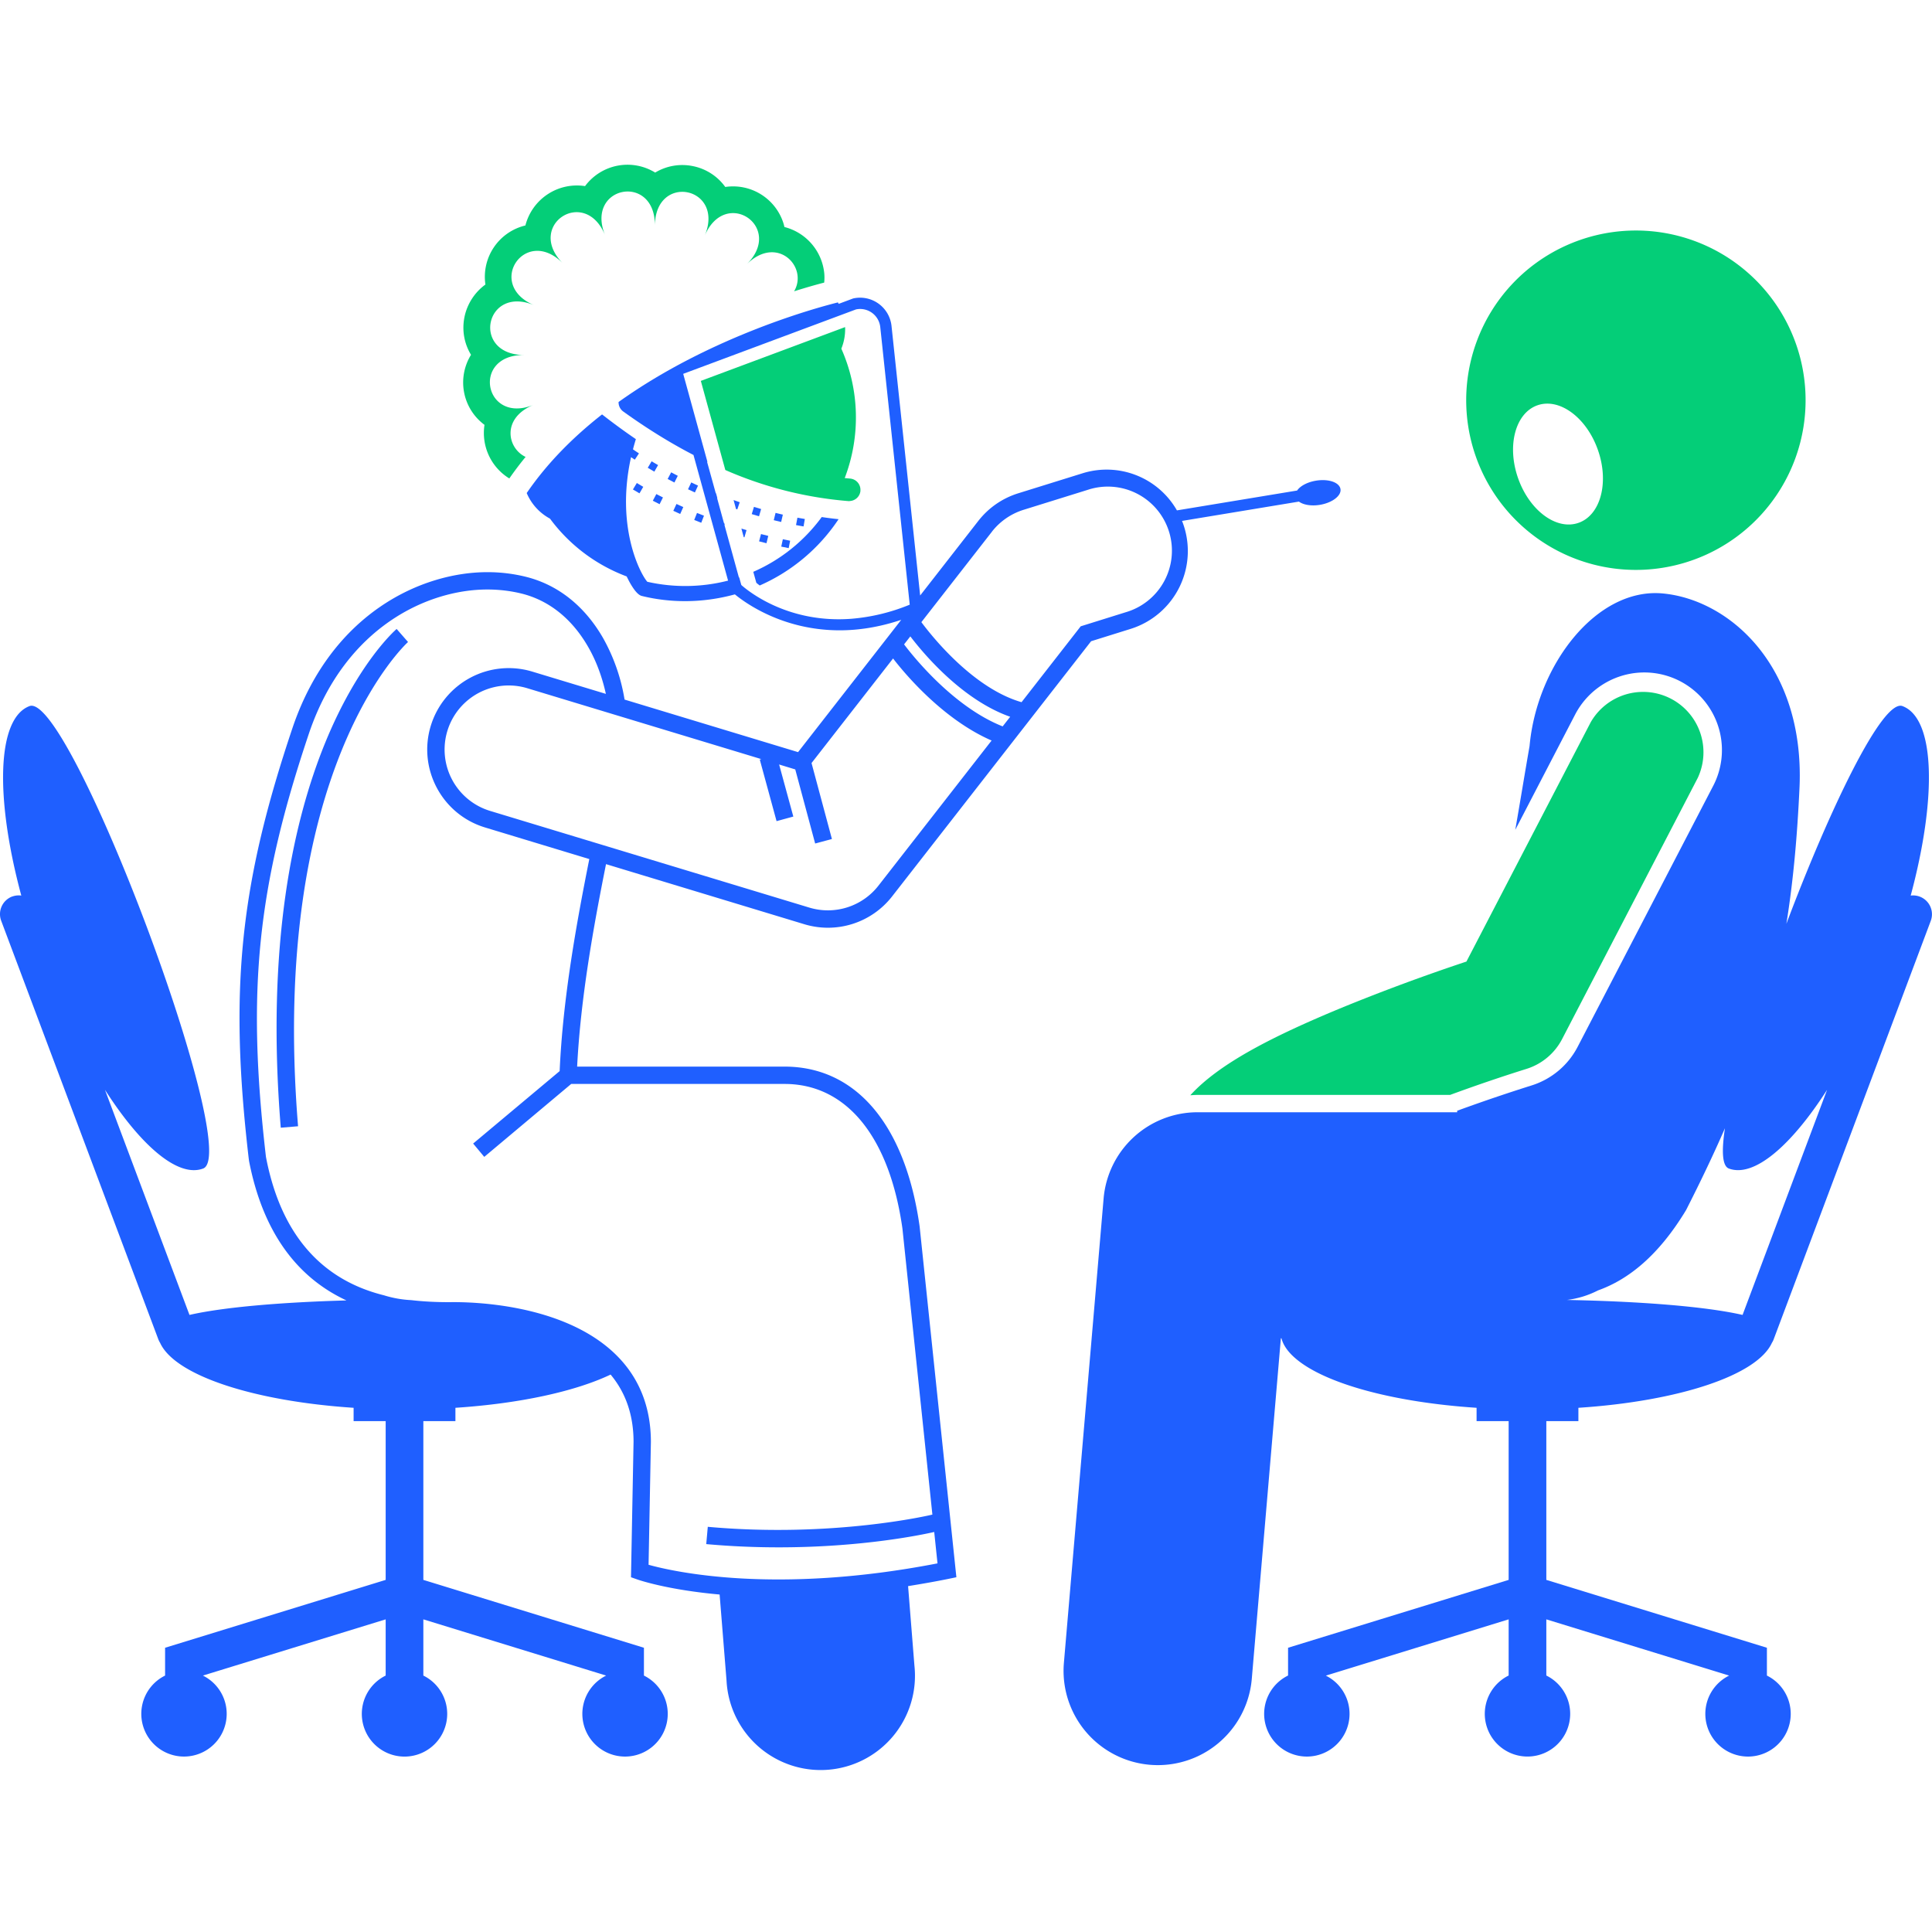 <svg width="40" height="40" fill="none" xmlns="http://www.w3.org/2000/svg"><g clip-path="url(#clip0_1304_1472)"><path d="M.253 18.561a.39.39 0 00-.228.503l3.256 8.673c.01.023.021.045.034.066.305.67 1.922 1.206 4.006 1.344v.276h.664v3.287l-4.567 1.405v.576a.884.884 0 10.783 0l3.784-1.164v1.164a.884.884 0 10.78 0v-1.164l3.785 1.164a.884.884 0 10.782 0v-.576L8.765 32.71v-3.287h.664v-.276c1.338-.088 2.484-.341 3.213-.688.316.378.475.846.475 1.393l-.053 2.803.122.043c.047.017.635.218 1.713.315l.143 1.78a1.952 1.952 0 103.89-.31l-.131-1.644c.272-.044.55-.092.84-.151l.16-.033-.761-7.262c-.296-2.103-1.315-3.31-2.796-3.31h-4.295c.073-1.433.342-2.912.598-4.192l4.105 1.244a1.685 1.685 0 001.819-.577l4.119-5.282.82-.256a1.688 1.688 0 001.063-2.235l2.42-.4c.09.067.255.097.435.067.257-.043.448-.19.425-.327-.023-.139-.25-.216-.508-.173-.18.03-.326.11-.39.204l-2.488.411a1.676 1.676 0 00-1.961-.766l-1.324.412c-.33.103-.615.3-.828.573l-1.203 1.543-.593-5.58a.655.655 0 00-.794-.57l-.3.112-.016-.03c-.382.095-2.624.69-4.541 2.062a.234.234 0 00.097.197c.484.348.969.649 1.454.9l.716 2.601a3.564 3.564 0 01-1.672.024c-.137-.152-.661-1.119-.337-2.58l.078.052.086-.13a4.08 4.08 0 01-.124-.084c.018-.07.038-.14.06-.211a13.28 13.28 0 01-.7-.512c-.588.461-1.131 1-1.56 1.628.096.228.267.414.482.53.416.562.972.966 1.587 1.196l.049.097c.152.281.238.302.275.31.287.07.586.105.886.105.355 0 .7-.05 1.031-.14.213.175.992.744 2.17.744.384 0 .811-.062 1.274-.217l-2.136 2.739-3.592-1.088a3.87 3.87 0 00-.446-1.276c-.382-.663-.934-1.101-1.597-1.266a3.304 3.304 0 00-.799-.096c-1.349 0-3.212.837-4.023 3.195-1.102 3.268-1.325 5.443-.916 8.95l.007.05c.277 1.425.957 2.391 2.016 2.883-1.326.037-2.538.137-3.25.3l-1.75-4.661c.746 1.164 1.515 1.825 2.033 1.63.831-.312-2.763-9.886-3.595-9.574-.678.255-.716 1.894-.17 3.923a.387.387 0 00-.188.02zM15 10.872l.004-.01-.01-.032a.12.12 0 00-.006-.002l-.14-.511.003-.009-.026-.094-.006-.003-.18-.65.008.003-.502-1.824 3.578-1.334a.42.42 0 01.33.07.42.42 0 01.172.297l.61 5.746a4.042 4.042 0 01-1.207.292c-1.294.099-2.114-.552-2.28-.699l-.044-.159-.006.002L15 10.872zM5.506 23.95c-.4-3.447-.182-5.584.9-8.793.75-2.179 2.452-2.952 3.683-2.952.246 0 .486.029.712.085.566.141 1.04.52 1.373 1.098.17.293.292.626.37.978l-1.523-.461a1.687 1.687 0 00-2.103 1.125c-.27.89.235 1.833 1.125 2.102l2.158.654c-.266 1.332-.548 2.884-.614 4.39l-1.791 1.5.23.276 1.8-1.51h4.418c1.283 0 2.172 1.095 2.44 2.995l.62 5.921c-.038.01-2.061.487-4.65.253l-.032.358c.53.048 1.034.067 1.502.067 1.725 0 2.964-.26 3.218-.318l.068.65c-3.357.651-5.468.172-5.982.029l.048-2.542c0-.727-.244-1.336-.725-1.808-1.1-1.078-3.058-1.094-3.442-1.087-.288 0-.544-.013-.794-.042a2.278 2.278 0 01-.565-.1c-1.316-.327-2.137-1.285-2.44-2.846l-.004-.022zm13.341-10.775c.282.37 1.08 1.318 2.068 1.665l-.156.199c-1.038-.411-1.881-1.485-2.041-1.698l.13-.166zm1.69-2.168c.167-.213.394-.37.652-.451l1.324-.412a1.327 1.327 0 11.79 2.533l-.928.29-1.225 1.571c-1.016-.293-1.877-1.392-2.074-1.657l1.462-1.874zm-4.776 4.71l-.031.008.348 1.276.347-.095-.294-1.078.334.102.412 1.534.347-.093-.422-1.573 1.688-2.165c.26.338 1.045 1.266 2.04 1.699l-2.343 3.005a1.327 1.327 0 01-1.43.454l-6.61-2.002a1.327 1.327 0 11.77-2.54l4.844 1.467z" fill="#1F5FFF"/><path d="M11.049 8.381c-1.022.417-1.302-1.038-.2-1.031-1.102-.007-.805-1.458.212-1.03-1.017-.428-.186-1.655.59-.87-.776-.785.46-1.6.877-.579-.417-1.021 1.038-1.302 1.031-.199.007-1.103 1.458-.805 1.03.212.428-1.017 1.655-.187.87.589.63-.623 1.28.053.982.558.26-.082.473-.142.623-.18a.988.988 0 00.002-.188 1.102 1.102 0 00-.825-.963l-.015-.06a1.094 1.094 0 00-1.21-.769 1.087 1.087 0 00-.667-.431 1.087 1.087 0 00-.784.133 1.094 1.094 0 00-1.452.28 1.101 1.101 0 00-1.235.815 1.093 1.093 0 00-.828 1.223c-.228.165-.38.411-.433.67-.056.273-.008.55.135.785a1.091 1.091 0 00.279 1.45 1.104 1.104 0 00.514 1.11 6.92 6.92 0 01.337-.446c-.383-.18-.503-.806.167-1.079z" fill="#04CE78"/><path d="M17.362 10.749a7.152 7.152 0 01-.349-.044c-.37.504-.859.891-1.417 1.134l.063.227c.018.016.043.035.07.056a3.792 3.792 0 001.633-1.373z" fill="#1F5FFF"/><path d="M17.814 10.159a.234.234 0 00-.216-.251l-.109-.01a3.51 3.51 0 00-.07-2.679 1.066 1.066 0 00.078-.447L14.51 7.886l.507 1.845a7.93 7.93 0 002.565.645l.012-.003a.233.233 0 00.221-.214z" fill="#04CE78"/><path d="M16.057 10.619l-.037.151.153.037.035-.152a8.29 8.29 0 01-.15-.036zm.424.252c.052.01.104.02.156.028l.026-.154a8.037 8.037 0 01-.153-.027l-.029.153zm-1.243-.334l.027.01.05-.149a9.047 9.047 0 01-.127-.045l.05.184zm.372-.043l-.046.15.151.045.043-.15-.148-.045zm-1.787-.577l.14.073.07-.139a11.632 11.632 0 01-.137-.072l-.073.138zm-.198-.288a8.527 8.527 0 01-.134-.078l-.08.134.136.08.078-.136zm.62.501l.142.066.065-.142a9.845 9.845 0 01-.14-.066l-.067.141zm1.211.845l-.106-.031.048.177.014.004.044-.15zm.26.233l.153.039.037-.152-.15-.038-.04.151zm.459.109l.154.031.03-.153a11.92 11.92 0 01-.151-.031l-.033.153zm-1.6-.64l-.144-.057-.058.145.146.058.056-.146zm-1.257-.598a6.21 6.21 0 01-.133-.079l-.081.134.136.08.078-.135zm.765.562l.064-.143a8.862 8.862 0 01-.141-.064l-.066.142.143.065zm-.427-.202l.07-.14a8.507 8.507 0 01-.137-.07l-.073.138.14.072zM5.813 23.348l.358-.03c-.603-7.399 2.248-10 2.277-10.026l-.236-.27c-.124.108-3.018 2.725-2.399 10.326z" fill="#1F5FFF"/><path d="M32.653 11.582a3.513 3.513 0 102.433-6.592 3.513 3.513 0 00-2.433 6.592zm-.821-3.191c.457-.16 1.018.256 1.252.928.235.672.054 1.347-.403 1.506-.457.16-1.017-.256-1.252-.928-.235-.672-.054-1.347.403-1.506z" fill="#04CE78"/><path d="M33.954 13.925a1.607 1.607 0 011.515 2.347l-2.808 5.406a1.62 1.62 0 01-.945.793c-.534.168-1.055.346-1.547.526v.031h-5.375a1.952 1.952 0 00-1.945 1.786l-.822 9.613a1.952 1.952 0 103.89.332l.602-7.051h.012c.04.152.147.298.312.434.61.507 2.01.892 3.728 1.005v.276h.664v3.287l-4.567 1.405v.575a.884.884 0 10.782.002l3.785-1.165v1.163a.884.884 0 10.78 0v-1.163l3.785 1.164a.884.884 0 10.782 0v-.576l-4.567-1.405v-3.287h.664v-.276c2.084-.137 3.7-.674 4.006-1.344a.39.39 0 00.034-.066l3.256-8.673a.39.39 0 00-.416-.522c.546-2.03.508-3.668-.17-3.923-.413-.155-1.508 2.13-2.404 4.507.14-.87.225-1.792.273-2.843.1-2.501-1.453-3.866-2.83-3.996-1.376-.13-2.61 1.488-2.76 3.159-.093.53-.188 1.117-.296 1.735l1.242-2.392a1.617 1.617 0 011.34-.864zm1.84 10.268c.518.194 1.287-.466 2.034-1.63l-1.75 4.661c-.782-.179-2.163-.282-3.637-.31.23-.028.446-.096.643-.197.631-.225 1.256-.723 1.824-1.663.305-.6.572-1.159.805-1.695-.072.474-.057.782.081.834z" fill="#1F5FFF"/><path d="M24.644 22.676c.05-.003.1-.007.15-.007h5.229a34.681 34.681 0 011.585-.54c.317-.1.581-.322.734-.617l2.808-5.406a1.25 1.25 0 00-2.217-1.151l-2.572 4.953a41.23 41.23 0 00-2.582.956c-1.441.596-2.536 1.156-3.135 1.812z" fill="#04CE78"/></g><defs><clipPath id="clip0_1304_1472"><path fill="#fff" d="M0 0h40v40H0z"/></clipPath></defs></svg>